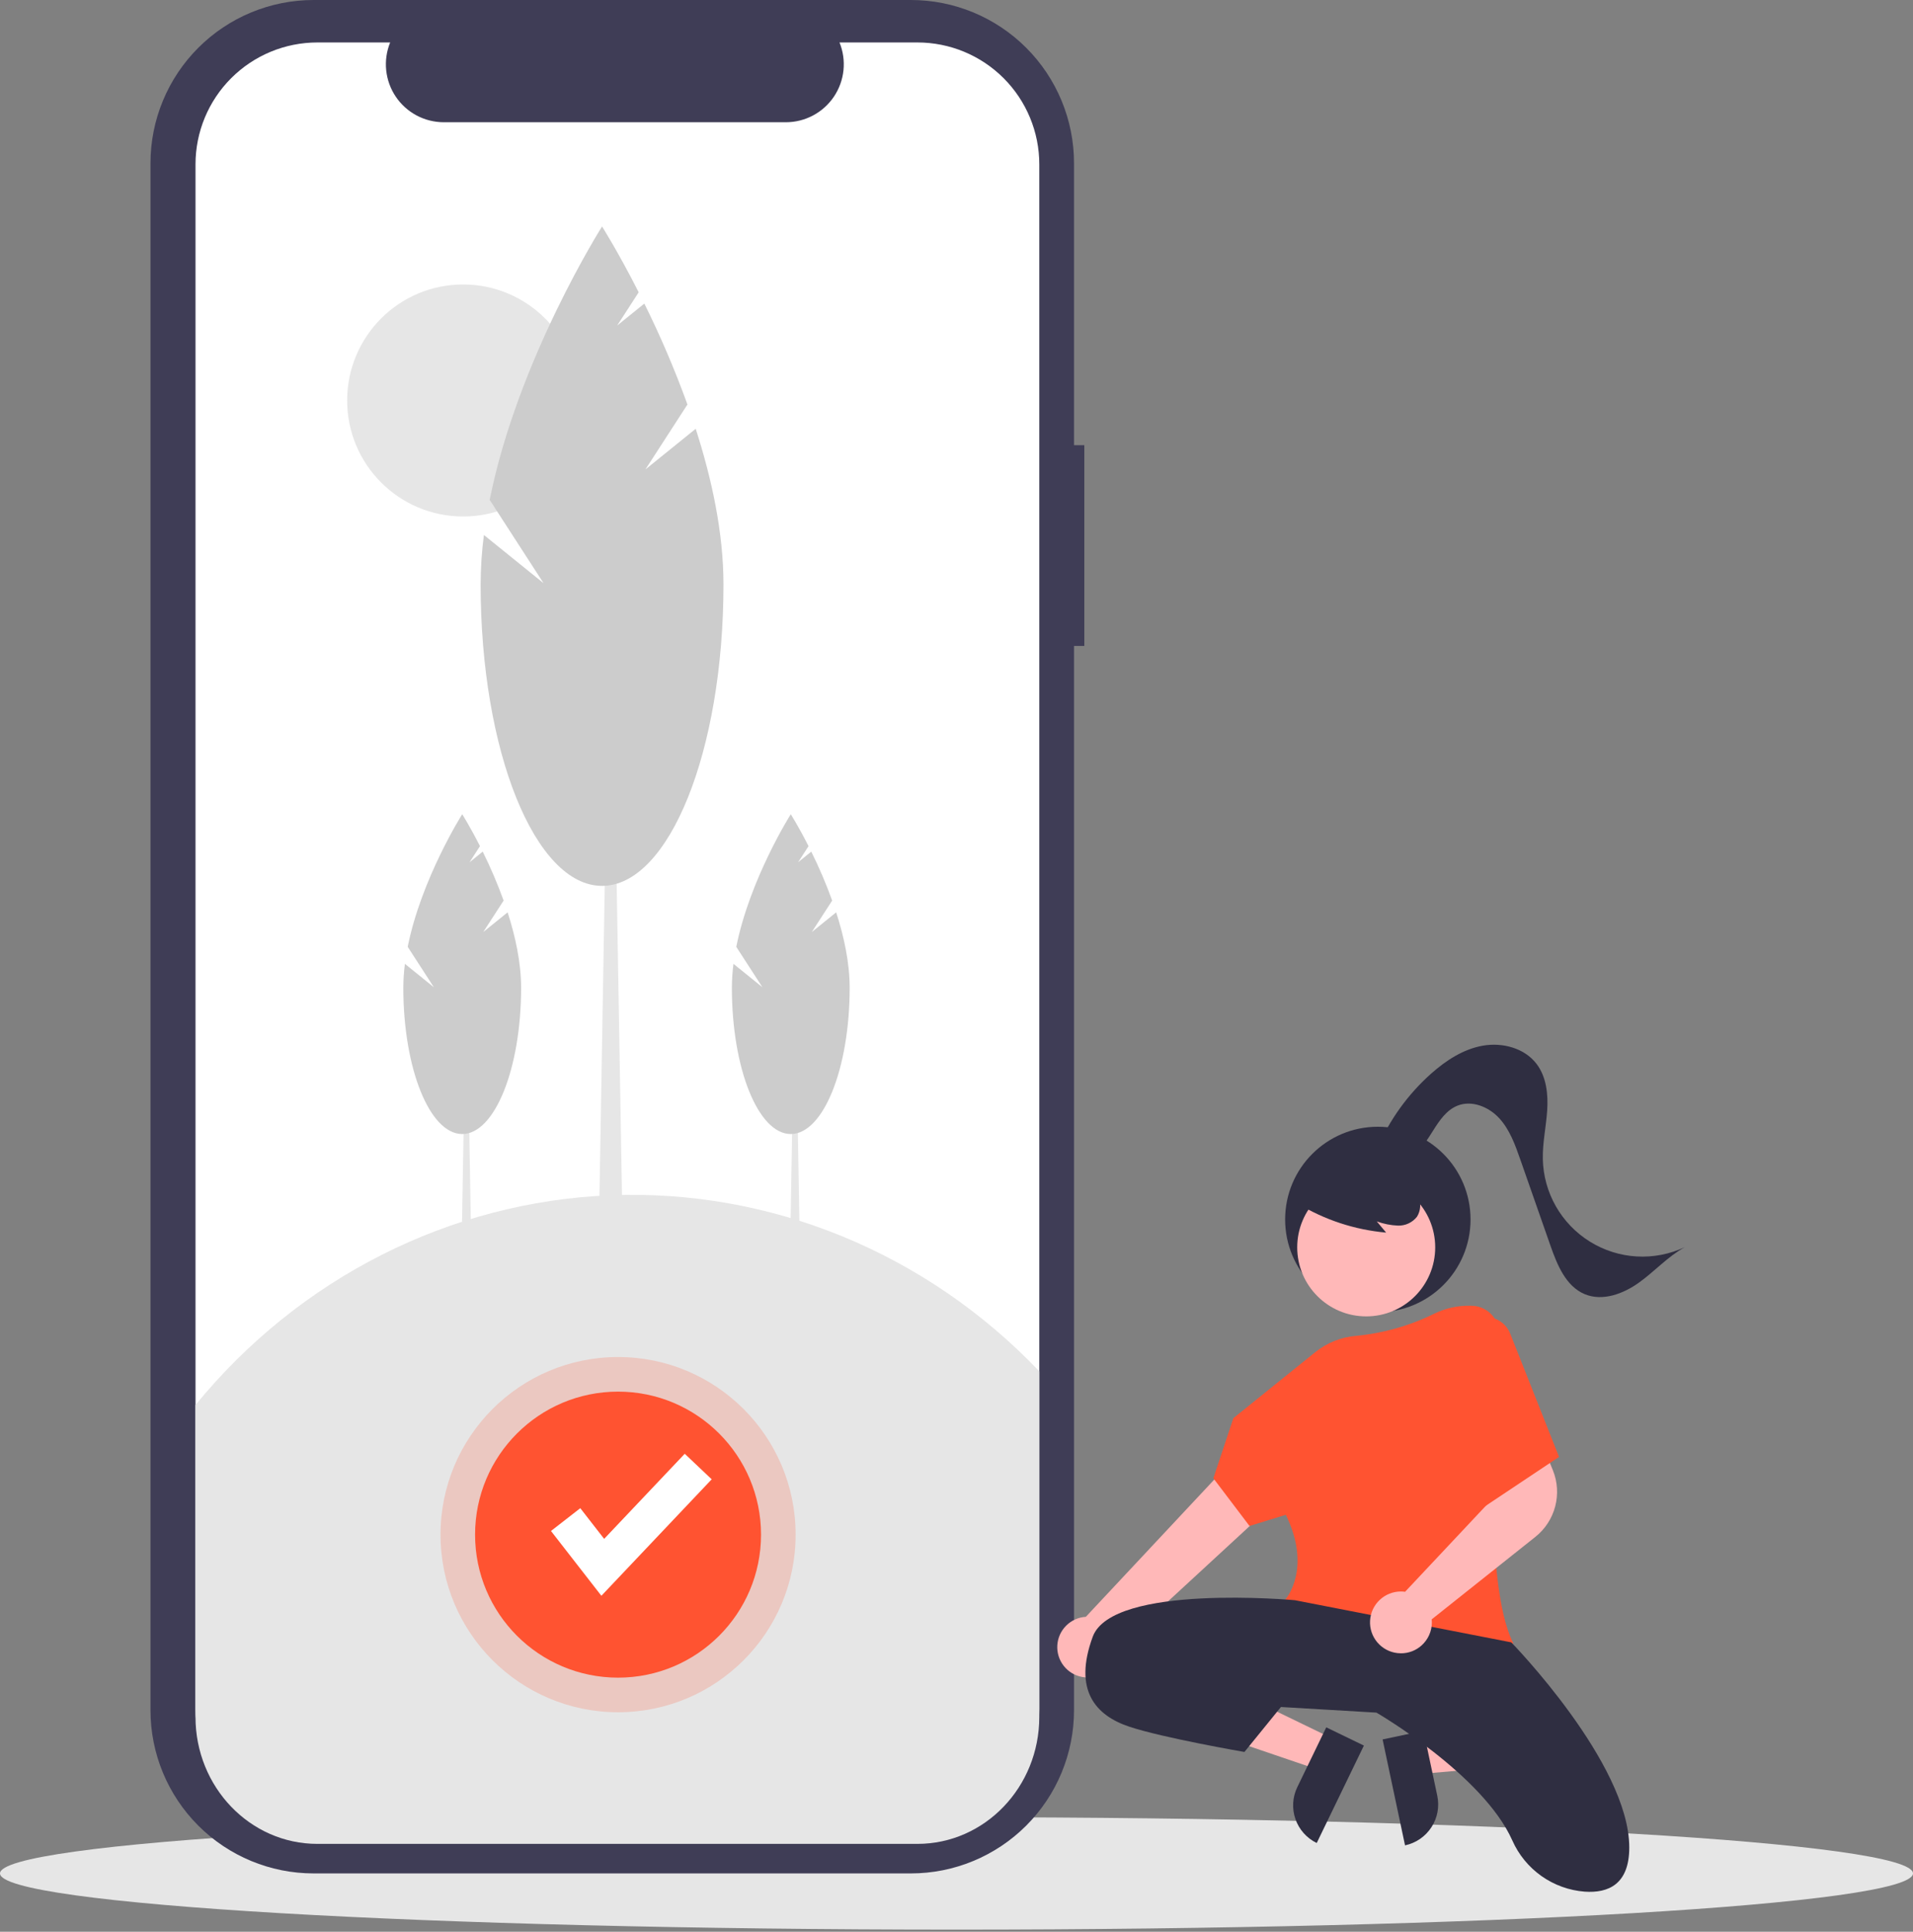 <svg width="211" height="213" viewBox="0 0 211 213" fill="none" xmlns="http://www.w3.org/2000/svg">
<rect x="0" y="0" width="211" height="213" fill="#808080" stroke="none"/>
<path d="M105.5 212.763C163.766 212.763 211 209.988 211 206.566C211 203.144 163.766 200.369 105.5 200.369C47.234 200.369 0 203.144 0 206.566C0 209.988 47.234 212.763 105.5 212.763Z" fill="#E6E6E6"/>
<path d="M119.597 49.088H118.462V17.995C118.462 13.223 116.566 8.646 113.191 5.271C109.816 1.896 105.239 0 100.467 0H34.593C29.82 0 25.243 1.896 21.868 5.271C18.494 8.646 16.598 13.223 16.598 17.995V188.571C16.598 193.343 18.494 197.921 21.868 201.295C25.243 204.67 29.82 206.566 34.593 206.566H100.467C105.239 206.566 109.816 204.67 113.191 201.295C116.566 197.921 118.462 193.343 118.462 188.571V71.22H119.597V49.088Z" fill="#3F3D56"/>
<path d="M114.632 18.121V188.445C114.632 192.01 113.216 195.428 110.696 197.948C108.175 200.469 104.757 201.884 101.193 201.885H35.003C31.439 201.884 28.021 200.468 25.501 197.948C22.981 195.428 21.565 192.01 21.564 188.446V18.121C21.564 14.557 22.98 11.139 25.501 8.618C28.021 6.098 31.439 4.682 35.004 4.682H43.033C42.639 5.652 42.489 6.703 42.596 7.744C42.703 8.786 43.065 9.785 43.648 10.653C44.232 11.522 45.021 12.234 45.944 12.727C46.868 13.219 47.899 13.477 48.946 13.478H86.684C87.731 13.477 88.761 13.219 89.685 12.727C90.609 12.234 91.397 11.522 91.981 10.654C92.565 9.785 92.927 8.786 93.034 7.745C93.141 6.703 92.991 5.652 92.596 4.682H101.193C104.757 4.682 108.175 6.098 110.696 8.618C113.216 11.139 114.632 14.557 114.632 18.121Z" fill="white"/>
<path d="M52.142 147.078H50.75L51.215 119.888H51.679L52.142 147.078Z" fill="#E6E6E6"/>
<path d="M53.301 102.769L55.548 99.297C54.882 97.456 54.112 95.655 53.243 93.901L51.79 95.075L52.94 93.297C51.844 91.139 50.981 89.779 50.981 89.779C50.981 89.779 46.475 96.879 44.969 104.399L47.853 108.855L44.661 106.276C44.548 107.152 44.489 108.034 44.486 108.918C44.486 117.822 47.395 125.04 50.982 125.04C54.569 125.04 57.477 117.821 57.477 108.918C57.477 106.157 56.853 103.269 55.99 100.597L53.301 102.769Z" fill="#CCCCCC"/>
<path d="M88.38 147.078H86.988L87.453 119.888H87.918L88.38 147.078Z" fill="#E6E6E6"/>
<path d="M89.54 102.769L91.787 99.297C91.121 97.456 90.351 95.655 89.482 93.901L88.029 95.075L89.18 93.297C88.083 91.139 87.221 89.779 87.221 89.779C87.221 89.779 82.714 96.88 81.21 104.399L84.091 108.854L80.9 106.276C80.786 107.152 80.728 108.034 80.725 108.917C80.725 117.821 83.633 125.04 87.22 125.04C90.807 125.04 93.716 117.82 93.716 108.917C93.716 106.157 93.091 103.269 92.228 100.597L89.54 102.769Z" fill="#CCCCCC"/>
<path d="M51.081 56.948C58.145 56.948 63.871 51.221 63.871 44.158C63.871 37.094 58.145 31.367 51.081 31.367C44.017 31.367 38.291 37.094 38.291 44.158C38.291 51.221 44.017 56.948 51.081 56.948Z" fill="#E6E6E6"/>
<path d="M68.796 143.119H65.926L66.883 87.056H67.839L68.796 143.119Z" fill="#E6E6E6"/>
<path d="M71.19 51.759L75.823 44.6C74.449 40.804 72.862 37.09 71.069 33.473L68.074 35.893L70.446 32.227C68.184 27.777 66.406 24.973 66.406 24.973C66.406 24.973 57.115 39.615 54.011 55.117L59.954 64.305L53.373 58.989C53.138 60.795 53.018 62.614 53.012 64.435C53.012 82.795 59.008 97.679 66.405 97.679C73.802 97.679 79.798 82.795 79.798 64.435C79.798 58.743 78.51 52.789 76.734 47.28L71.19 51.759Z" fill="#CCCCCC"/>
<path d="M114.631 151.201V189.313C114.631 197.043 108.614 203.31 101.192 203.31H35.002C27.58 203.31 21.563 197.044 21.562 189.313V154.916C33.038 140.886 49.63 132.501 67.314 131.795C84.997 131.089 102.157 138.126 114.631 151.201Z" fill="#E6E6E6"/>
<path opacity="0.2" d="M68.172 188.796C78.988 188.796 87.756 180.028 87.756 169.212C87.756 158.396 78.988 149.628 68.172 149.628C57.356 149.628 48.588 158.396 48.588 169.212C48.588 180.028 57.356 188.796 68.172 188.796Z" fill="#FF5331"/>
<path d="M68.17 184.981C76.879 184.981 83.939 177.921 83.939 169.212C83.939 160.503 76.879 153.443 68.17 153.443C59.461 153.443 52.4 160.503 52.4 169.212C52.4 177.921 59.461 184.981 68.17 184.981Z" fill="#FF5331"/>
<path d="M66.331 175.954L60.773 168.809L64.005 166.295L66.636 169.678L75.525 160.295L78.498 163.111L66.331 175.954Z" fill="white"/>
<path d="M151.973 144.685C157.62 144.685 162.197 140.107 162.197 134.46C162.197 128.813 157.62 124.236 151.973 124.236C146.326 124.236 141.748 128.813 141.748 134.46C141.748 140.107 146.326 144.685 151.973 144.685Z" fill="#2F2E41"/>
<path d="M156.117 191.86L156.905 195.576L171.613 194.306L170.451 188.821L156.117 191.86Z" fill="#FFB8B8"/>
<path d="M154.973 203.473L152.498 191.794L157.01 190.838L158.529 198.004C158.654 198.597 158.662 199.209 158.551 199.804C158.44 200.4 158.214 200.967 157.883 201.475C157.553 201.983 157.126 202.421 156.627 202.764C156.127 203.106 155.565 203.347 154.973 203.473Z" fill="#2F2E41"/>
<path d="M146.903 191.662L145.247 195.081L131.273 190.323L133.717 185.277L146.903 191.662Z" fill="#FFB8B8"/>
<path d="M143.09 197.053L146.283 190.459L150.434 192.469L145.232 203.214C144.131 202.681 143.286 201.732 142.885 200.577C142.483 199.421 142.557 198.154 143.09 197.053Z" fill="#2F2E41"/>
<path d="M119.37 184.909C119.848 184.999 120.34 184.982 120.812 184.86C121.283 184.738 121.721 184.515 122.097 184.205C122.472 183.896 122.775 183.507 122.984 183.068C123.194 182.629 123.304 182.149 123.308 181.662L146.352 160.416L140.629 155.984L119.765 178.275C118.947 178.322 118.175 178.668 117.595 179.247C117.015 179.826 116.668 180.598 116.619 181.416C116.57 182.234 116.824 183.042 117.331 183.686C117.838 184.329 118.564 184.765 119.37 184.909L119.37 184.909Z" fill="#FFB8B8"/>
<path d="M150.69 145.147C154.893 145.147 158.3 141.74 158.3 137.537C158.3 133.334 154.893 129.927 150.69 129.927C146.487 129.927 143.08 133.334 143.08 137.537C143.08 141.74 146.487 145.147 150.69 145.147Z" fill="#FFB8B8"/>
<path d="M157.519 182.269C152.181 182.269 145.752 181.145 141.786 176.544L141.697 176.441L141.79 176.339C141.821 176.306 144.737 172.972 141.824 167.025L137.818 168.257L133.83 162.994L136.039 156.367L145.079 149.085C146.374 148.047 147.951 147.422 149.606 147.291C152.6 147.001 155.517 146.171 158.215 144.839C159.449 144.239 160.809 143.942 162.181 143.971L162.358 143.976C162.776 143.988 163.186 144.084 163.565 144.26C163.944 144.435 164.284 144.685 164.563 144.995C164.842 145.305 165.056 145.669 165.19 146.064C165.325 146.46 165.378 146.878 165.346 147.294C164.732 155.235 163.65 174.418 166.83 181.023L166.912 181.194L166.729 181.241C163.706 181.921 160.618 182.266 157.52 182.269L157.519 182.269Z" fill="#FF5331"/>
<path d="M142.834 176.443C142.834 176.443 122.695 174.584 120.526 180.471C118.357 186.358 120.836 189.147 124.554 190.386C128.272 191.626 137.257 193.175 137.257 193.175L141.285 188.217L151.82 188.837C151.82 188.837 163.558 195.645 166.803 202.927C167.5 204.502 168.61 205.86 170.017 206.855C171.423 207.849 173.073 208.445 174.79 208.577C177.393 208.758 179.705 207.775 179.705 203.709C179.705 194.413 166.692 181.09 166.692 181.09L142.834 176.443Z" fill="#2F2E41"/>
<path d="M127.498 185.584C127.498 185.584 132.765 184.034 141.131 188.062L127.498 185.584Z" fill="#2F2E41"/>
<path d="M143.098 132.683C146.07 134.498 149.42 135.602 152.889 135.909L151.856 134.673C152.608 134.951 153.399 135.107 154.199 135.138C154.6 135.149 154.998 135.067 155.361 134.897C155.724 134.727 156.043 134.474 156.291 134.159C156.493 133.832 156.613 133.46 156.641 133.076C156.669 132.692 156.604 132.307 156.45 131.954C156.136 131.25 155.646 130.638 155.029 130.176C153.933 129.31 152.641 128.728 151.266 128.482C149.891 128.236 148.477 128.335 147.149 128.768C146.238 129.04 145.422 129.563 144.794 130.277C144.486 130.637 144.272 131.068 144.171 131.531C144.07 131.994 144.086 132.475 144.217 132.93" fill="#2F2E41"/>
<path d="M151.918 126.601C153.27 123.461 155.294 120.656 157.847 118.383C159.487 116.927 161.402 115.674 163.563 115.296C165.723 114.918 168.158 115.565 169.484 117.313C170.568 118.743 170.77 120.657 170.651 122.447C170.532 124.237 170.132 126.01 170.17 127.802C170.209 129.632 170.704 131.423 171.611 133.013C172.518 134.602 173.808 135.94 175.363 136.905C176.918 137.87 178.689 138.432 180.516 138.538C182.344 138.645 184.168 138.293 185.825 137.516C183.959 138.547 182.506 140.181 180.775 141.422C179.044 142.664 176.758 143.517 174.791 142.696C172.71 141.828 171.755 139.468 171.009 137.339L167.684 127.845C167.119 126.231 166.526 124.57 165.372 123.308C164.219 122.046 162.347 121.276 160.759 121.911C159.555 122.391 158.772 123.54 158.085 124.637C157.398 125.735 156.673 126.905 155.513 127.481C154.354 128.057 152.632 127.703 152.253 126.463" fill="#2F2E41"/>
<path d="M154.529 182.296C154.398 182.296 154.267 182.289 154.137 182.274C153.271 182.177 152.475 181.751 151.913 181.085C151.351 180.419 151.065 179.563 151.115 178.693C151.165 177.823 151.546 177.005 152.18 176.408C152.814 175.81 153.653 175.478 154.524 175.479C154.676 175.48 154.828 175.491 154.978 175.513L165.382 164.438L164.296 160.817L169.749 158.372L171.278 162.109C171.791 163.374 171.881 164.772 171.537 166.093C171.192 167.415 170.431 168.59 169.366 169.444L157.914 178.553C157.926 178.664 157.932 178.776 157.932 178.888C157.932 179.367 157.831 179.841 157.635 180.279C157.44 180.717 157.154 181.108 156.797 181.428C156.175 181.989 155.367 182.299 154.529 182.296Z" fill="#FFB8B8"/>
<path d="M162.664 145.46C163.025 145.299 163.414 145.213 163.809 145.207C164.204 145.201 164.595 145.275 164.961 145.424C165.326 145.574 165.658 145.795 165.936 146.076C166.213 146.356 166.431 146.69 166.577 147.057L171.959 160.642L163.594 166.219L162.664 145.46Z" fill="#FF5331"/>
</svg>
